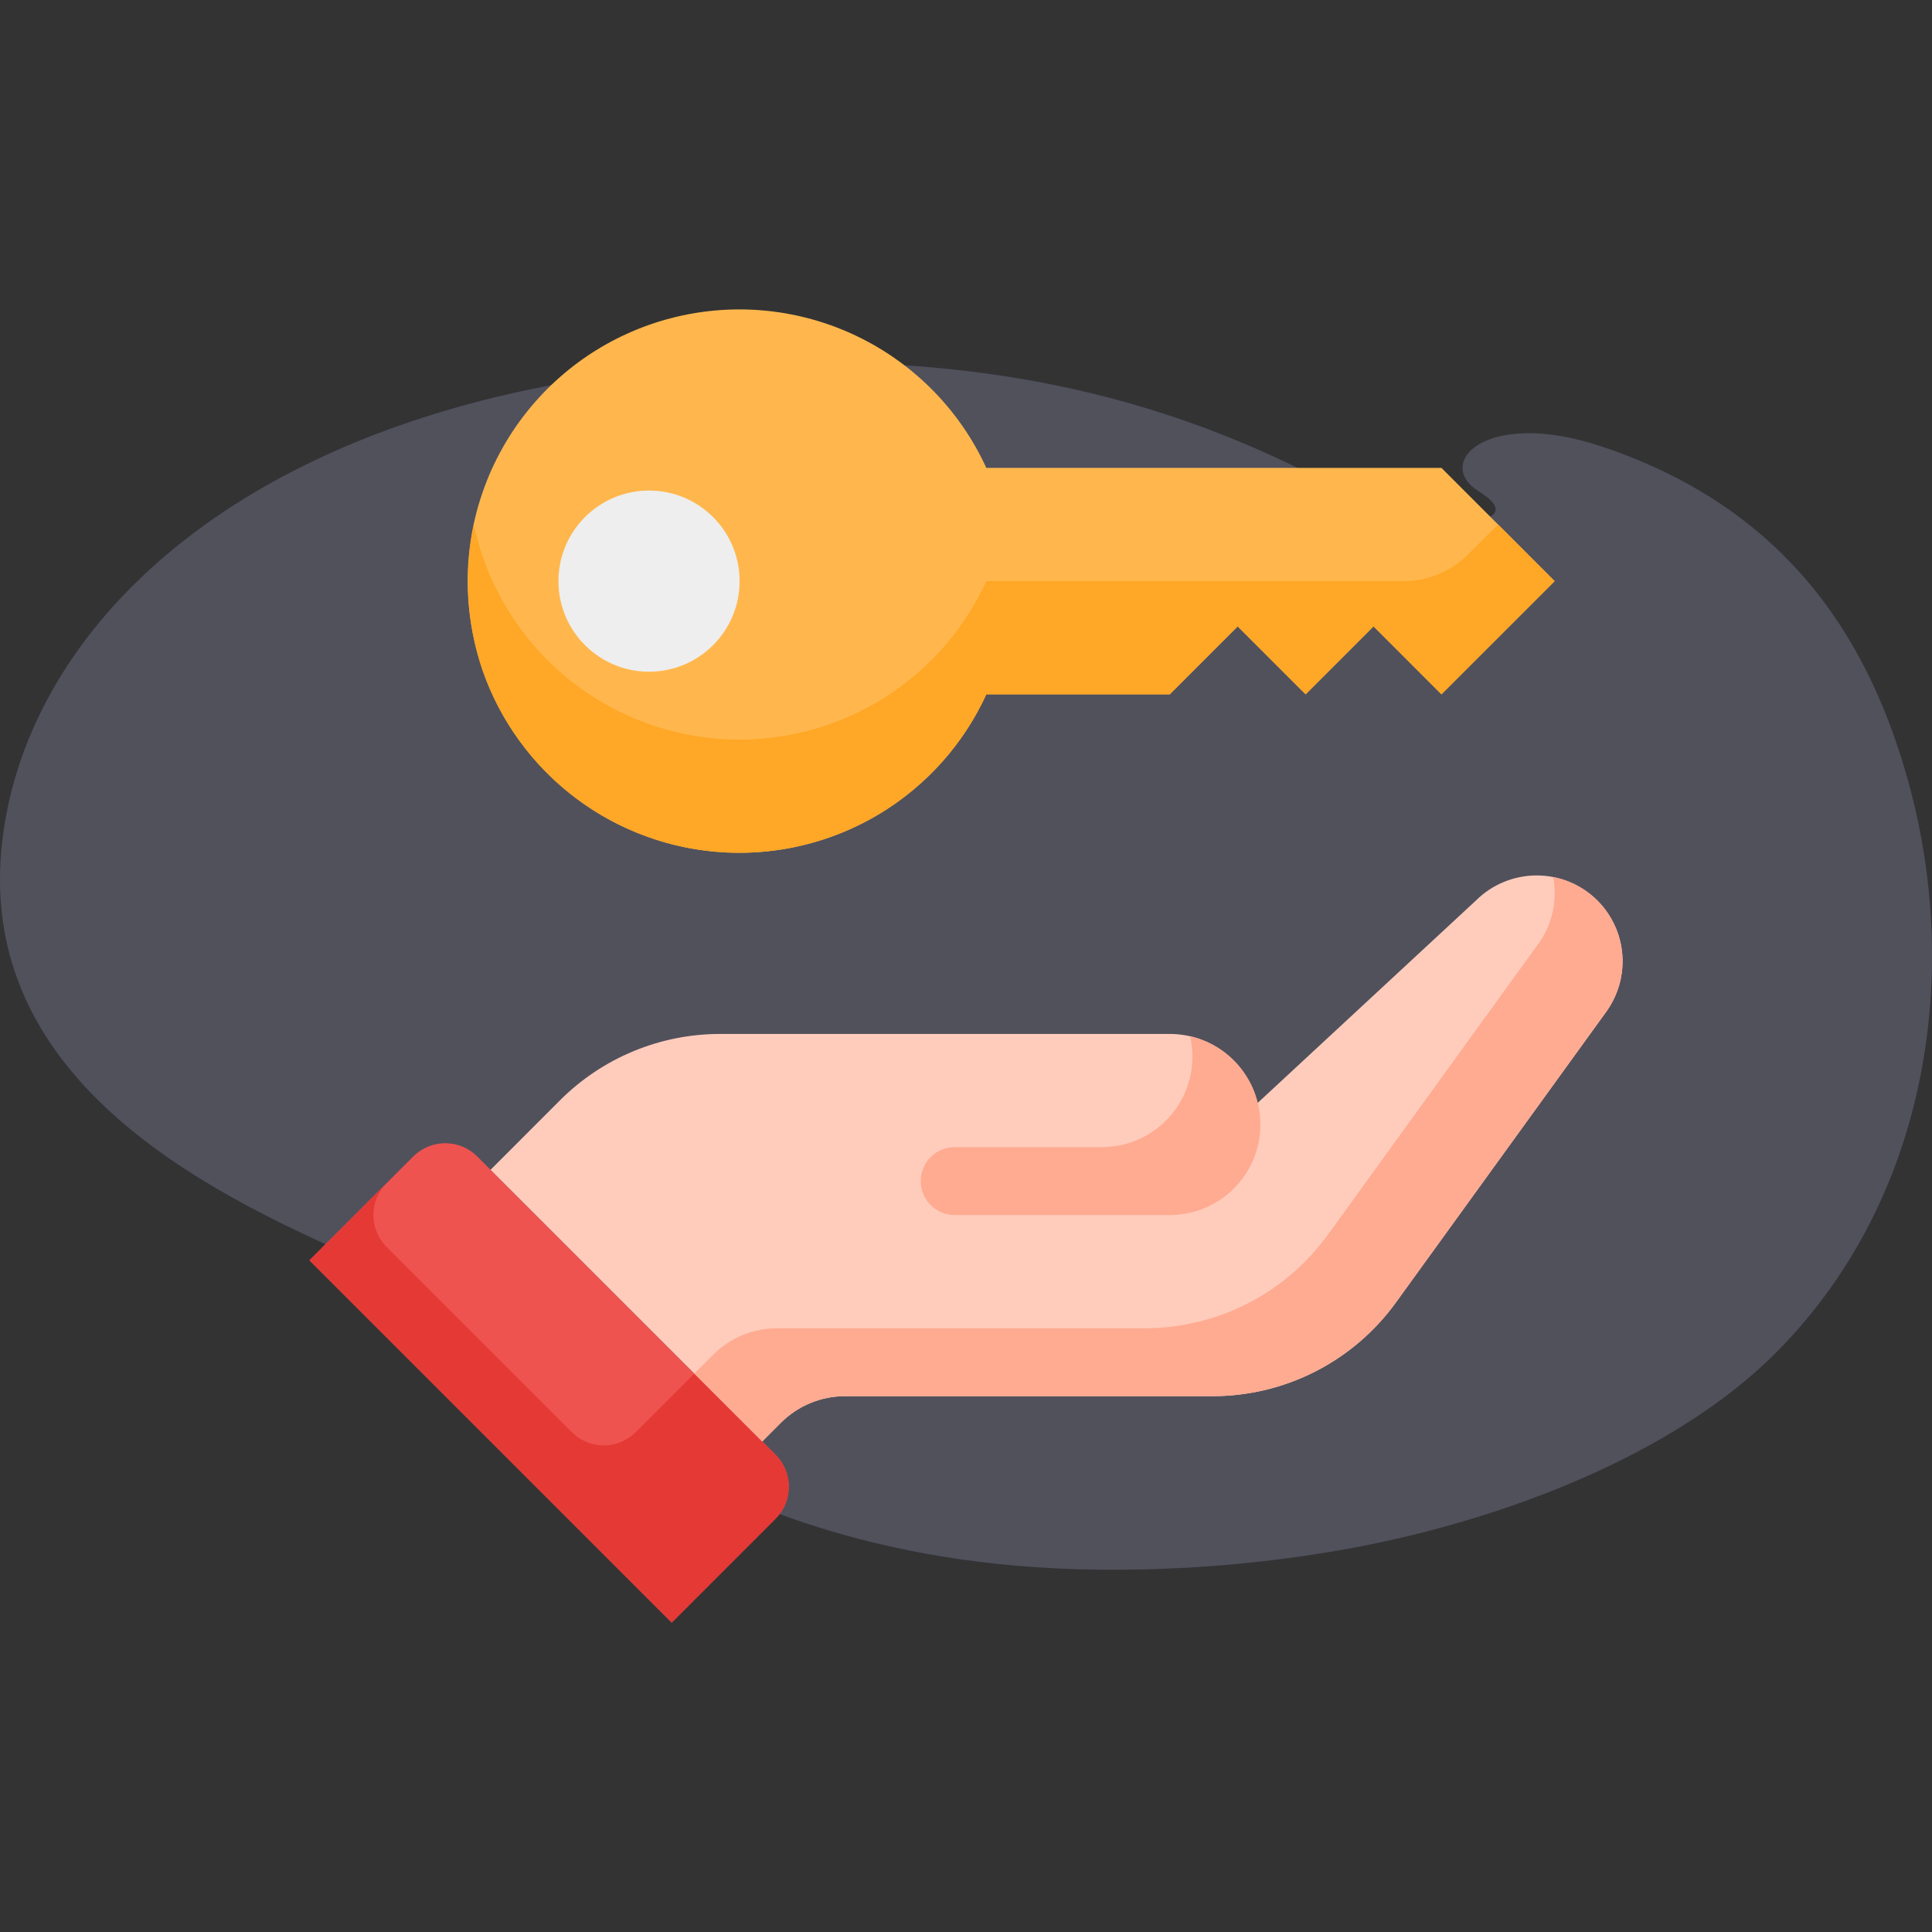 <svg width="48" height="48" viewBox="0 0 48 48" fill="none" xmlns="http://www.w3.org/2000/svg">
<rect x="0" y="0" width="48" height="48" fill="#333333" stroke="none"/>
<g opacity="0.2">
<path d="M44.572 33.133C44.403 33.32 44.228 33.504 44.046 33.684C41.615 36.074 37.568 37.71 33.634 38.452C31.895 38.773 30.138 38.953 28.375 38.991C16.791 39.273 12.535 32.88 8.803 31.232C5.071 29.584 -0.655 26.769 0.061 20.856C0.607 16.359 4.429 12.064 11.409 10.104C12.178 9.888 12.986 9.701 13.832 9.544C15.524 9.239 17.234 9.063 18.948 9.018C24.226 8.861 28.511 9.712 32.703 11.856C33.677 12.355 34.646 12.917 35.911 12.978C36.83 13.023 37.7 12.802 36.74 12.208C35.614 11.509 36.914 10.135 39.781 11.089C44.568 12.684 46.539 16.124 47.466 19.622C48.603 23.914 48.051 29.255 44.572 33.133Z" fill="#4040FF"/>
<path opacity="0.7" d="M44.572 33.133C44.403 33.32 44.228 33.504 44.046 33.684C41.615 36.074 37.568 37.71 33.634 38.452C31.895 38.773 30.138 38.953 28.375 38.991C16.791 39.273 12.535 32.88 8.803 31.232C5.071 29.584 -0.655 26.769 0.061 20.856C0.607 16.359 4.429 12.064 11.409 10.104C12.178 9.888 12.986 9.701 13.832 9.544C15.524 9.239 17.234 9.063 18.948 9.018C24.226 8.861 28.511 9.712 32.703 11.856C33.677 12.355 34.646 12.917 35.911 12.978C36.83 13.023 37.7 12.802 36.74 12.208C35.614 11.509 36.914 10.135 39.781 11.089C44.568 12.684 46.539 16.124 47.466 19.622C48.603 23.914 48.051 29.255 44.572 33.133Z" fill="white"/>
</g>
<path d="M35.813 11.625H24.505C23.864 10.225 22.762 9.086 21.384 8.398C20.006 7.71 18.434 7.514 16.93 7.843C15.425 8.171 14.078 9.004 13.112 10.204C12.146 11.403 11.619 12.897 11.619 14.438C11.619 15.978 12.146 17.471 13.112 18.671C14.078 19.871 15.425 20.704 16.93 21.032C18.434 21.361 20.006 21.165 21.384 20.477C22.762 19.789 23.864 18.65 24.505 17.25H29.063L30.75 15.562L32.438 17.25L34.125 15.562L35.813 17.25L38.625 14.438L35.813 11.625Z" fill="#FFB74D"/>
<path d="M16.125 16.688C17.368 16.688 18.375 15.68 18.375 14.438C18.375 13.195 17.368 12.188 16.125 12.188C14.882 12.188 13.875 13.195 13.875 14.438C13.875 15.68 14.882 16.688 16.125 16.688Z" fill="#EEEEEE"/>
<path d="M19.267 36.142L11.858 28.733C11.647 28.522 11.361 28.403 11.062 28.403C10.764 28.403 10.478 28.522 10.267 28.733L7.688 31.312L16.688 40.312L19.267 37.733C19.478 37.522 19.596 37.236 19.596 36.937C19.596 36.639 19.478 36.353 19.267 36.142Z" fill="#EF5350"/>
<path d="M19.269 37.731L16.688 40.313L7.688 31.313L9.606 29.395C9.501 29.499 9.419 29.622 9.362 29.758C9.306 29.894 9.277 30.04 9.277 30.188C9.277 30.335 9.306 30.481 9.362 30.617C9.419 30.753 9.501 30.877 9.606 30.981L14.207 35.582C14.311 35.686 14.435 35.769 14.571 35.825C14.707 35.882 14.853 35.911 15 35.911C15.147 35.911 15.293 35.882 15.429 35.825C15.565 35.769 15.689 35.686 15.793 35.582L17.25 34.125L19.269 36.145C19.374 36.249 19.456 36.372 19.513 36.508C19.569 36.644 19.598 36.79 19.598 36.938C19.598 37.085 19.569 37.231 19.513 37.367C19.456 37.503 19.374 37.627 19.269 37.731Z" fill="#E53935"/>
<path d="M39.688 22.375C39.287 21.975 38.744 21.75 38.178 21.75C37.612 21.75 37.068 21.975 36.667 22.375L31.245 27.403L31.242 27.404C31.124 26.915 30.844 26.48 30.449 26.169C30.054 25.858 29.566 25.688 29.062 25.688H17.892C16.401 25.688 14.97 26.28 13.915 27.335L12.188 29.063L18.938 35.813L19.404 35.346C19.827 34.924 20.399 34.687 20.996 34.688H30.126C31.015 34.688 31.892 34.477 32.684 34.072C33.476 33.667 34.161 33.08 34.682 32.359L39.891 25.159C40.196 24.747 40.344 24.24 40.307 23.729C40.27 23.218 40.05 22.737 39.688 22.375Z" fill="#FFCCBC"/>
<path d="M40.312 23.882C40.312 24.341 40.164 24.789 39.891 25.158L34.682 32.358C34.161 33.08 33.476 33.666 32.684 34.071C31.892 34.476 31.015 34.687 30.126 34.687H20.996C20.399 34.687 19.827 34.924 19.404 35.345L18.938 35.812L17.25 34.125L17.717 33.658C18.139 33.236 18.712 32.999 19.309 33H28.438C29.328 33 30.204 32.789 30.997 32.384C31.789 31.979 32.473 31.392 32.994 30.671L38.203 23.471C38.477 23.102 38.625 22.654 38.625 22.194C38.626 22.058 38.613 21.922 38.586 21.789C39.072 21.883 39.51 22.143 39.825 22.525C40.14 22.907 40.313 23.386 40.312 23.882Z" fill="#FFAB91"/>
<path d="M29.569 25.744C29.605 25.91 29.624 26.08 29.625 26.25C29.625 26.546 29.567 26.838 29.454 27.111C29.341 27.384 29.175 27.633 28.966 27.841C28.757 28.05 28.509 28.216 28.236 28.329C27.963 28.442 27.671 28.5 27.375 28.5H23.719C23.495 28.5 23.28 28.589 23.122 28.747C22.964 28.906 22.875 29.12 22.875 29.344C22.875 29.568 22.964 29.782 23.122 29.941C23.28 30.099 23.495 30.188 23.719 30.188H29.062C29.616 30.188 30.149 29.985 30.562 29.617C30.975 29.249 31.237 28.741 31.3 28.192C31.363 27.643 31.221 27.089 30.901 26.638C30.582 26.186 30.108 25.868 29.569 25.744Z" fill="#FFAB91"/>
<path d="M11.979 16.63C11.594 15.469 11.522 14.228 11.771 13.031C12.066 14.419 12.791 15.678 13.843 16.631C14.895 17.583 16.221 18.179 17.631 18.335C19.041 18.49 20.464 18.198 21.699 17.498C22.933 16.798 23.915 15.727 24.506 14.438H34.88C35.176 14.438 35.469 14.379 35.742 14.266C36.015 14.153 36.263 13.987 36.472 13.778L37.219 13.031L38.625 14.438L35.812 17.25L34.125 15.562L32.438 17.25L30.75 15.562L29.062 17.25H24.506C23.943 18.477 23.025 19.506 21.872 20.207C20.718 20.907 19.381 21.245 18.033 21.179C16.684 21.112 15.387 20.643 14.308 19.832C13.229 19.021 12.418 17.906 11.979 16.63Z" fill="#FFA726"/>
</svg>
